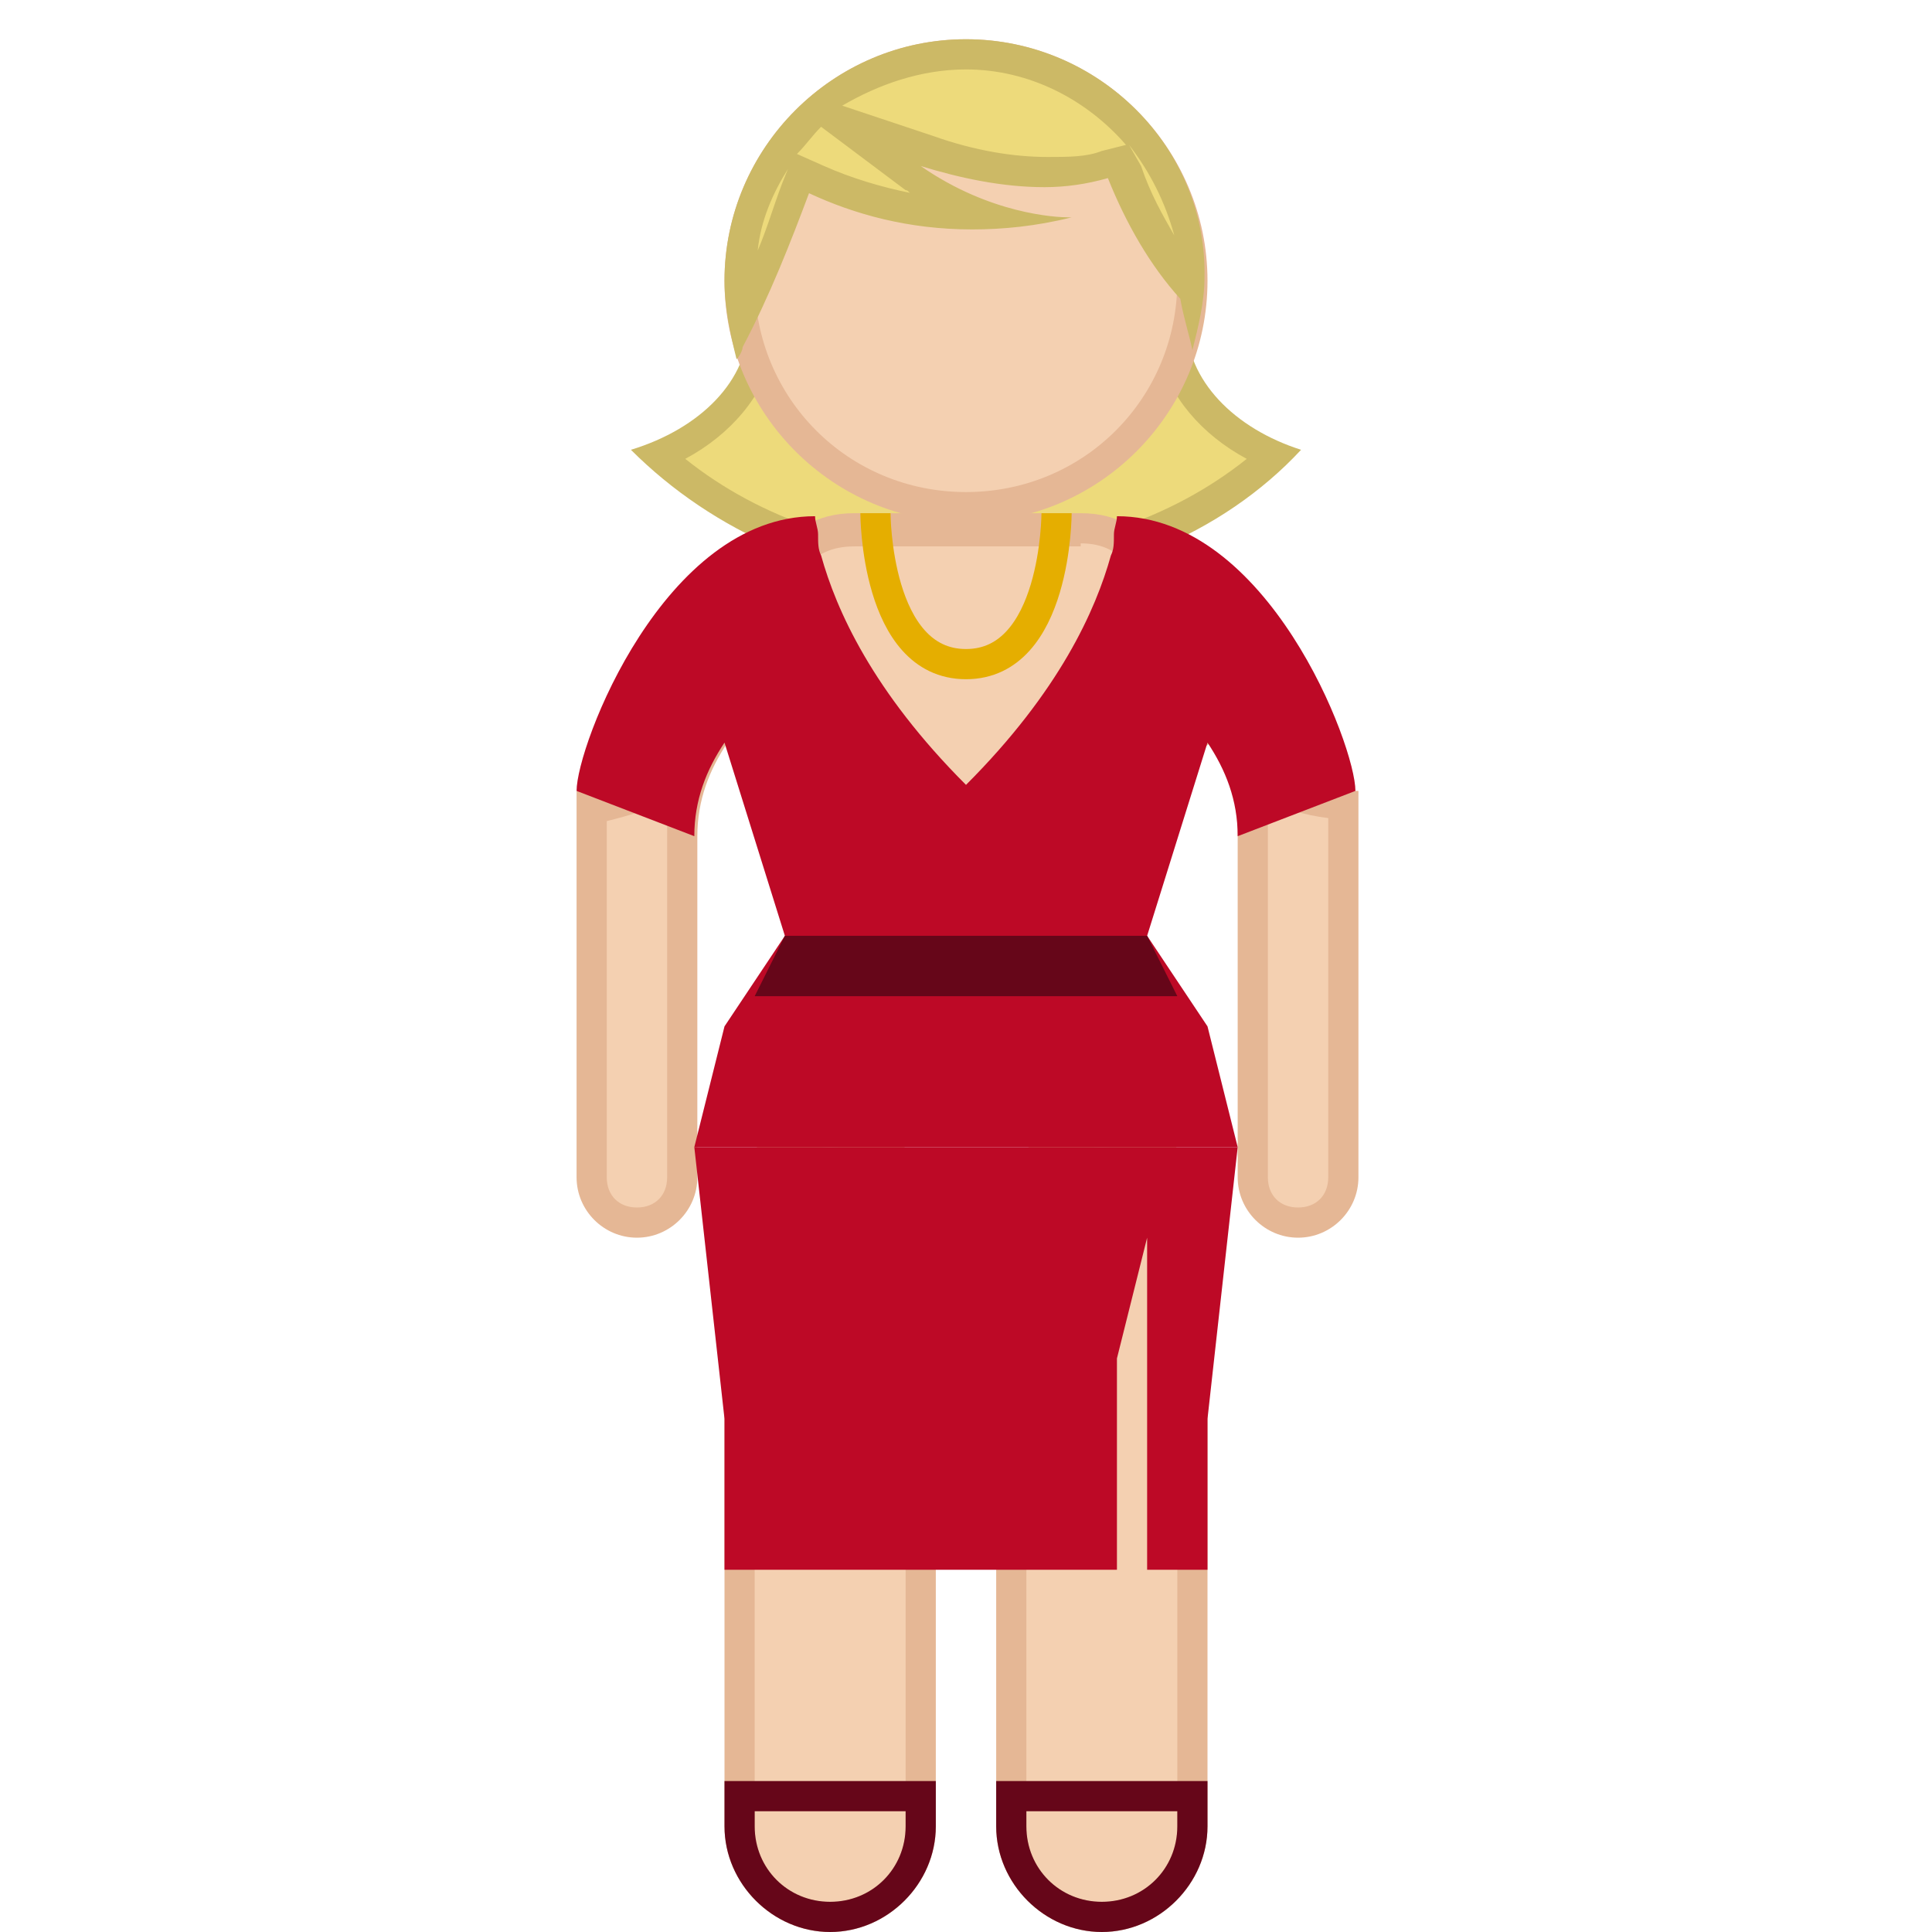 <?xml version="1.0" encoding="utf-8"?>
<!-- Generator: Adobe Illustrator 18.1.1, SVG Export Plug-In . SVG Version: 6.00 Build 0)  -->
<!DOCTYPE svg PUBLIC "-//W3C//DTD SVG 1.1//EN" "http://www.w3.org/Graphics/SVG/1.1/DTD/svg11.dtd">
<svg version="1.1" id="Ebene_1" xmlns="http://www.w3.org/2000/svg" xmlns:xlink="http://www.w3.org/1999/xlink" x="0px" y="0px"
	 width="64px" height="64px" viewBox="0 0 64 64" enable-background="new 0 0 64 64" xml:space="preserve">
<g>
	<path fill="#EDDA7B" d="M32,18.9c-3.9,0-7.5-1.4-10.2-3.8c1.9-0.8,3.2-2.3,3.4-3.9h13.5c0.2,1.7,1.5,3.1,3.4,3.9
		C39.6,17.5,35.9,18.9,32,18.9z"/>
	<path fill="#CCB966" d="M38.4,11.7c0.3,1.4,1.4,2.7,2.9,3.5c-2.5,2-5.8,3.1-9.3,3.1s-6.8-1.1-9.3-3.1c1.5-0.8,2.6-2.1,2.9-3.5H38.4
		 M39.3,10.7H24.8c0,0,0,0,0,0c0,1.9-1.6,3.5-3.9,4.2c2.7,2.7,6.6,4.5,11.1,4.5s8.5-1.7,11.1-4.5C40.9,14.2,39.3,12.6,39.3,10.7
		C39.3,10.7,39.3,10.7,39.3,10.7L39.3,10.7z"/>
</g>
<g>
	<path fill="#F4D0B1" d="M27.5,63.5c-1.7,0-3-1.3-3-3v-20c0-1.7,1.3-3,3-3s3,1.3,3,3v20C30.5,62.2,29.2,63.5,27.5,63.5z"/>
	<path fill="#E5B795" d="M27.5,38c1.4,0,2.5,1.1,2.5,2.5v20c0,1.4-1.1,2.5-2.5,2.5S25,61.9,25,60.5v-20C25,39.1,26.1,38,27.5,38
		 M27.5,37L27.5,37c-1.9,0-3.5,1.6-3.5,3.5v20c0,1.9,1.6,3.5,3.5,3.5h0c1.9,0,3.5-1.6,3.5-3.5v-20C31,38.6,29.5,37,27.5,37L27.5,37z
		"/>
</g>
<g>
	<path fill="#F4D0B1" d="M36.5,63.5c-1.7,0-3-1.3-3-3v-20c0-1.7,1.3-3,3-3s3,1.3,3,3v20C39.5,62.2,38.2,63.5,36.5,63.5z"/>
	<path fill="#E5B795" d="M36.5,38c1.4,0,2.5,1.1,2.5,2.5v20c0,1.4-1.1,2.5-2.5,2.5S34,61.9,34,60.5v-20C34,39.1,35.1,38,36.5,38
		 M36.5,37L36.5,37c-1.9,0-3.5,1.6-3.5,3.5v20c0,1.9,1.6,3.5,3.5,3.5h0c1.9,0,3.5-1.6,3.5-3.5v-20C40,38.6,38.5,37,36.5,37L36.5,37z
		"/>
</g>
<g>
	<path fill="#F4D0B1" d="M43,40.5c-0.8,0-1.5-0.7-1.5-1.5V27c-0.1-1-0.5-1.9-1-2.7l-0.3-0.4L32,30.4l-8.1-6.5l-0.3,0.4
		c-0.7,1-1.1,2.2-1.1,3.4V39c0,0.8-0.7,1.5-1.5,1.5s-1.5-0.7-1.5-1.5V27.2l0-0.1l0-0.1l0-0.1l0-0.3c3.5-0.2,4.5-3.1,5.3-5.4
		c0.8-2.3,1.4-3.8,3.3-3.8h7.5c1.9,0,2.5,1.4,3.3,3.8c0.8,2.3,1.8,5.1,5.3,5.4V39C44.5,39.8,43.8,40.5,43,40.5z"/>
	<path fill="#E5B795" d="M35.8,18c1.5,0,2,1.1,2.9,3.4c0.2,0.7,0.5,1.5,0.9,2.2l-0.2,0.1L32,29.7l-7.3-5.9l-0.2-0.1
		c0.4-0.8,0.6-1.5,0.9-2.2c0.8-2.4,1.4-3.4,2.9-3.4H35.8 M41.9,26.4c0.6,0.4,1.3,0.6,2.1,0.7v0.1v0.6V30v9c0,0.6-0.4,1-1,1
		c-0.6,0-1-0.4-1-1v-9v-2.8V27V27l0-0.1C41.9,26.7,41.9,26.6,41.9,26.4 M22.2,26.4c-0.1,0.4-0.1,0.9-0.1,1.3l0,2.3v9
		c0,0.6-0.4,1-1,1c-0.6,0-1-0.4-1-1V27.3l0-0.1c0,0,0,0,0,0C20.9,27,21.6,26.8,22.2,26.4 M35.8,17h-7.5c-5.1,0-2.5,9.2-9.2,9.2v0.6
		c0,0.1,0,0.1,0,0.2h0v12c0,1.1,0.9,2,2,2h0c1.1,0,2-0.9,2-2v-9h0v-2.3c0-1.2,0.4-2.2,1-3.1l8,6.4l8-6.4c0.5,0.7,0.8,1.5,0.9,2.4
		v0.2V30v9c0,1.1,0.9,2,2,2h0c1.1,0,2-0.9,2-2v-9v-2.2v-0.6V27v-0.8C38.3,26.2,40.9,17,35.8,17L35.8,17z"/>
</g>
<path fill="#BD0926" d="M41,38h-9V26c3.1-3.1,4.3-5.8,4.8-7.6c0.1-0.2,0.1-0.4,0.1-0.7c0-0.2,0.1-0.4,0.1-0.6c5,0,7.9,7.6,7.9,9.1
	L41,27.7c0-1.2-0.4-2.2-1-3.1L38,31l2,3L41,38z"/>
<path fill="#BD0926" d="M23,38h9V26c-3.1-3.1-4.3-5.8-4.8-7.6c-0.1-0.2-0.1-0.4-0.1-0.7c0-0.2-0.1-0.4-0.1-0.6c-5,0-7.9,7.6-7.9,9.1
	l3.9,1.5c0-1.2,0.4-2.2,1-3.1l2,6.4l-2,3L23,38z"/>
<g>
	<g>
		<path fill="#660619" d="M30,60v0.5c0,1.4-1.1,2.5-2.5,2.5S25,61.9,25,60.5V60H30 M31,59h-7v1.5c0,1.9,1.6,3.5,3.5,3.5h0
			c1.9,0,3.5-1.6,3.5-3.5V59L31,59z"/>
	</g>
</g>
<g>
	<g>
		<path fill="#660619" d="M39,60v0.5c0,1.4-1.1,2.5-2.5,2.5S34,61.9,34,60.5V60H39 M40,59h-7v1.5c0,1.9,1.6,3.5,3.5,3.5h0
			c1.9,0,3.5-1.6,3.5-3.5V59L40,59z"/>
	</g>
</g>
<g>
	<path fill="#F4D0B1" d="M32,16.8c-4.1,0-7.5-3.4-7.5-7.5s3.4-7.5,7.5-7.5s7.5,3.4,7.5,7.5S36.2,16.8,32,16.8z"/>
	<path fill="#E5B795" d="M32,2.3c3.9,0,7,3.1,7,7s-3.1,7-7,7s-7-3.1-7-7S28.2,2.3,32,2.3 M32,1.3c-4.4,0-8,3.6-8,8c0,4.4,3.6,8,8,8
		c4.4,0,8-3.6,8-8C40,4.9,36.4,1.3,32,1.3L32,1.3z"/>
</g>
<g>
	<path fill="#EDDA7B" d="M24.6,10.5c-0.1-0.4-0.1-0.8-0.1-1.2c0-4.1,3.4-7.5,7.5-7.5s7.5,3.4,7.5,7.5c0,0.1,0,0.2,0,0.2
		c-0.8-0.9-1.6-2.2-2.3-3.8l-0.2-0.4l-0.4,0.1c-0.6,0.2-1.2,0.3-1.9,0.3c-1.2,0-2.5-0.2-3.9-0.7l-3-1l2.6,1.9
		c0.8,0.6,1.5,0.9,2.2,1.2c-0.1,0-0.2,0-0.3,0c-1.8,0-3.6-0.4-5.2-1.2l-0.5-0.2l-0.2,0.5C25.9,7.8,25.3,9.2,24.6,10.5z"/>
	<g>
		<path fill="#CCB966" d="M32,2.3c2.1,0,4,1,5.3,2.5L36.5,5c-0.5,0.2-1.1,0.2-1.8,0.2c-1.1,0-2.4-0.2-3.8-0.7l-3-1
			C29.1,2.8,30.5,2.3,32,2.3 M27.2,4.2L30,6.3c0.1,0,0.1,0.1,0.2,0.1c-1-0.2-2-0.5-2.9-0.9l-0.9-0.4C26.7,4.8,26.9,4.5,27.2,4.2
			 M37.4,4.8c0.7,0.9,1.2,1.9,1.5,3c-0.4-0.7-0.8-1.4-1.1-2.3L37.4,4.8 M26.1,5.6l-0.2,0.5c-0.3,0.8-0.5,1.5-0.8,2.2
			C25.2,7.3,25.6,6.4,26.1,5.6 M32,1.3c-4.4,0-8,3.6-8,8c0,0.9,0.2,1.8,0.4,2.6c0.1-0.1,0.2-0.3,0.2-0.4c0.9-1.7,1.6-3.5,2.2-5.1
			c1.5,0.7,3.3,1.2,5.4,1.2c1,0,2.1-0.1,3.3-0.4c0,0,0,0-0.1,0c-0.4,0-2.6-0.1-4.9-1.7c1.3,0.4,2.7,0.7,4.1,0.7
			c0.7,0,1.4-0.1,2.1-0.3c0.6,1.5,1.4,2.9,2.4,4c0.1,0.6,0.3,1.2,0.4,1.7c0.2-0.8,0.4-1.6,0.4-2.4C40,4.9,36.4,1.3,32,1.3L32,1.3z"
			/>
	</g>
</g>
<polygon fill="#BD0926" points="37,52 37,45 38,41 38,52 40,52 40,47 41,38 23,38 24,47 24,52 "/>
<path fill="none" stroke="#E5AE00" stroke-miterlimit="10" d="M29,17c0,0,0,5,3,5c3,0,3-5,3-5"/>
<polygon fill="#660619" points="39,33 25,33 26,31 38,31 "/>
</svg>
